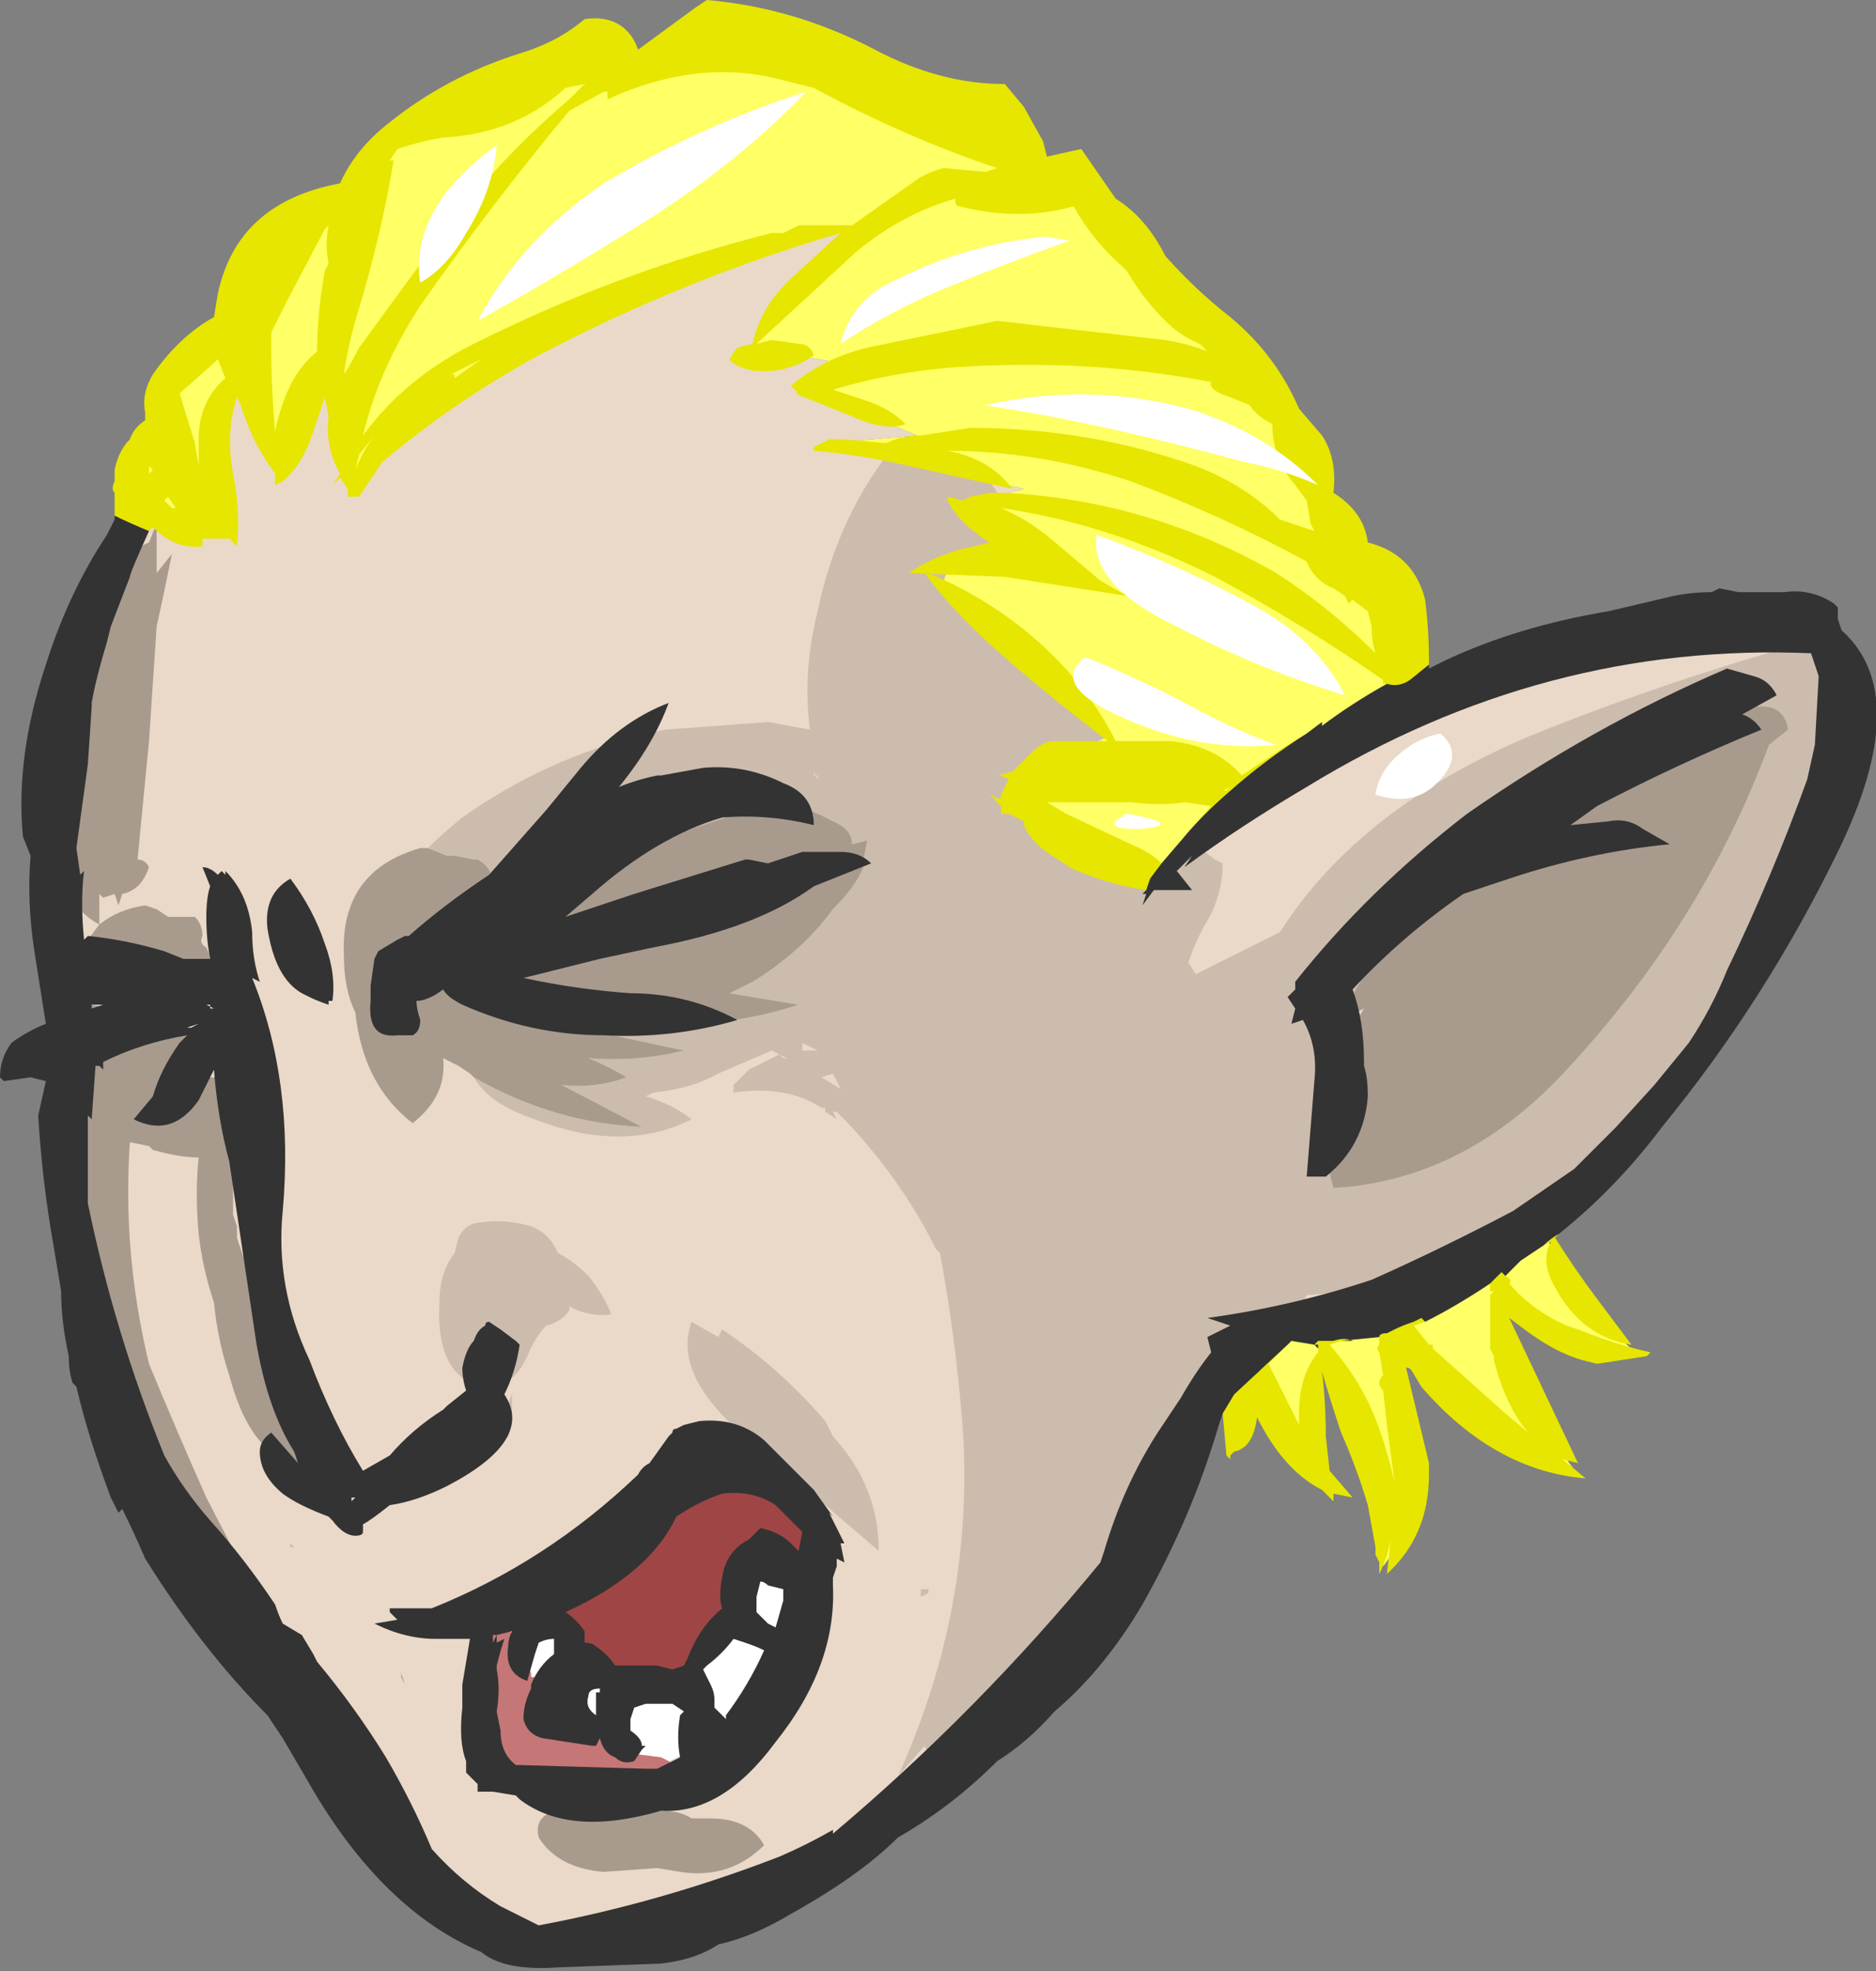 <?xml version="1.0" encoding="UTF-8" standalone="no"?>
<svg xmlns:ffdec="https://www.free-decompiler.com/flash" xmlns:xlink="http://www.w3.org/1999/xlink" ffdec:objectType="shape" height="25.8px" width="24.55px" xmlns="http://www.w3.org/2000/svg">
  <rect width="100%" height="100%" fill="#808080" stroke="none"/>
  <g transform="matrix(1.0, 0.0, 0.0, 1.0, -21.9, 4.65)">
    <path d="M23.85 1.95 L23.55 1.9 23.9 0.9 26.4 -2.15 Q27.7 -4.0 30.15 -3.85 32.45 -4.6 35.3 -2.6 L38.45 0.25 40.35 4.1 36.95 6.9 35.15 5.75 36.45 4.95 34.0 2.75 35.25 2.6 34.5 1.95 35.3 1.75 32.7 1.15 33.9 1.05 32.45 0.45 32.9 0.1 31.7 -0.1 33.0 -1.7 Q28.55 -0.85 26.55 1.8 L26.2 0.25 25.65 1.55 24.95 0.3 24.55 2.1 23.85 1.95 M42.0 11.25 Q42.45 12.3 43.3 13.05 L41.6 12.4 Q41.8 13.7 42.55 14.65 L40.25 13.2 Q40.75 14.9 40.0 15.85 39.95 14.3 39.2 13.15 38.85 13.9 39.15 14.65 L38.25 13.0 38.65 12.9 Q40.55 12.75 41.8 11.4 L42.0 11.2 42.0 11.25" fill="#ffff66" fill-rule="evenodd" stroke="none"/>
    <path d="M40.35 4.1 L40.5 4.2 46.05 3.7 Q45.65 8.7 42.0 11.25 L42.0 11.2 41.8 11.4 Q40.45 12.3 38.65 12.9 L38.25 13.0 36.2 16.7 Q31.85 21.75 27.9 20.7 L23.95 15.75 22.7 9.5 Q21.9 5.05 23.7 2.3 L23.85 1.95 24.55 2.1 24.95 0.3 25.65 1.55 26.2 0.25 26.55 1.8 Q28.55 -0.85 33.0 -1.7 L31.7 -0.1 32.9 0.1 32.45 0.45 33.9 1.05 32.7 1.15 35.3 1.75 34.5 1.95 35.25 2.6 34.0 2.75 36.45 4.95 35.15 5.75 36.95 6.9 40.35 4.1" fill="#ead9c8" fill-rule="evenodd" stroke="none"/>
    <path d="M27.5 6.45 Q27.7 6.25 27.95 6.05 29.15 5.2 30.6 4.9 L31.95 4.8 32.5 4.9 Q32.4 4.15 32.6 3.35 32.85 2.15 33.55 1.25 L34.65 1.6 Q34.85 1.6 34.95 1.8 L34.9 1.85 35.1 2.6 34.3 2.85 Q34.25 2.9 34.25 3.0 L36.35 5.0 Q36.2 5.1 35.95 5.15 L35.5 5.8 36.95 6.9 37.6 6.45 37.8 6.6 37.9 6.65 Q37.9 7.05 37.7 7.4 37.55 7.65 37.45 7.95 L37.55 8.1 38.65 7.55 Q39.7 5.9 42.0 4.95 43.75 4.25 45.55 3.75 46.45 6.0 44.6 8.5 L42.65 10.7 Q41.0 12.2 39.0 12.3 L38.95 12.4 37.5 13.45 35.6 17.35 34.7 18.1 Q34.1 18.5 34.0 18.2 L33.65 18.6 Q34.65 16.4 34.5 14.05 34.4 12.8 34.2 11.75 L34.15 11.7 Q33.65 10.7 32.85 9.9 L32.8 9.9 32.85 10.0 32.7 9.9 32.7 9.85 32.65 9.85 Q32.2 9.55 31.5 9.65 L31.5 9.55 Q31.6 9.45 31.7 9.35 L32.1 9.15 32.15 9.2 32.2 9.2 32.0 9.1 Q31.65 9.25 31.3 9.4 30.95 9.6 30.45 9.65 L30.35 9.7 Q30.7 9.8 30.95 10.0 30.05 10.45 28.9 10.0 28.3 9.8 28.1 9.45 29.15 10.05 30.3 10.1 L29.25 9.55 Q29.7 9.6 30.1 9.45 29.85 9.3 29.6 9.2 30.25 9.25 30.85 9.1 L29.45 8.8 30.15 8.7 Q31.3 8.85 32.35 8.5 L31.45 8.35 31.75 8.2 Q32.4 7.8 32.8 7.25 33.1 6.95 33.2 6.7 L33.2 6.6 33.25 6.35 33.05 6.4 Q33.05 6.2 32.8 6.1 32.45 5.9 32.05 5.85 L31.6 5.95 31.4 6.05 Q30.6 6.3 29.85 6.65 L29.8 6.9 28.1 7.2 28.35 6.95 Q28.35 6.7 28.15 6.6 L28.1 6.6 27.85 6.55 27.75 6.55 27.5 6.45 M28.0 9.35 L27.9 9.3 28.05 9.4 28.0 9.35 M39.6 8.85 L39.25 10.2 Q39.25 10.55 39.35 10.9 41.1 10.8 42.45 9.3 44.2 7.4 45.05 5.1 L45.3 4.9 Q45.25 4.55 44.85 4.6 L41.4 6.45 Q40.0 7.4 39.45 8.7 L39.65 8.6 39.6 8.85 M31.45 6.95 L31.1 7.0 32.6 6.65 31.45 6.95 M30.1 7.6 L30.35 7.55 29.75 7.7 30.1 7.6 M32.1 7.0 L32.65 6.7 32.1 7.0 M32.6 5.55 L32.55 5.45 32.55 5.5 32.6 5.5 32.6 5.55 M28.8 7.85 L29.7 7.5 29.3 7.8 28.8 7.9 28.8 7.85 M27.85 8.15 L28.45 8.2 28.55 8.4 27.8 8.25 27.85 8.15 M28.7 8.2 L28.9 8.3 28.8 8.5 28.75 8.45 28.7 8.2 M24.55 9.05 L24.55 9.15 24.5 9.45 24.55 9.05 M24.85 9.95 L24.85 10.1 24.85 9.95 M24.95 11.25 L25.0 11.55 25.0 11.4 24.95 11.25 M25.9 14.55 L25.7 14.5 25.9 14.55 M28.85 11.4 Q29.1 11.5 29.2 11.75 29.4 11.85 29.6 12.05 29.8 12.3 29.9 12.55 29.65 12.6 29.35 12.45 L29.35 12.5 Q29.25 12.65 29.05 12.7 28.9 12.85 28.8 13.1 28.6 13.55 28.25 13.45 L28.2 13.5 Q27.6 13.35 27.65 12.4 27.65 12.0 27.85 11.75 L27.9 11.55 Q28.0 11.35 28.2 11.35 28.5 11.3 28.85 11.4 M28.6 13.6 L28.6 13.85 28.55 14.15 28.5 14.2 28.5 14.15 Q28.5 13.8 28.6 13.6 M32.9 9.6 L32.8 9.4 32.65 9.45 32.9 9.6 M32.4 9.0 L32.4 9.1 32.6 9.1 32.4 9.0 M31.3 12.85 L31.35 12.75 Q32.1 13.25 32.7 13.95 L32.8 14.15 Q33.4 14.8 33.4 15.65 L31.65 14.15 Q30.7 13.35 30.95 12.65 L31.3 12.85 M34.05 16.15 L34.05 16.2 33.95 16.25 33.95 16.15 34.05 16.15 M25.7 15.55 L25.75 15.6 25.7 15.6 25.7 15.55" fill="#ccbcad" fill-rule="evenodd" stroke="none"/>
    <path d="M28.1 9.45 L28.0 9.35 28.05 9.4 27.9 9.3 27.7 9.2 Q27.75 9.7 27.3 10.05 26.65 9.55 26.55 8.6 26.4 8.3 26.4 7.85 26.35 6.75 27.4 6.45 L27.5 6.45 27.75 6.55 27.85 6.55 28.1 6.6 28.15 6.6 Q28.35 6.7 28.35 6.95 L28.1 7.2 29.4 7.1 Q29.6 7.05 29.75 6.95 L29.8 6.9 29.85 6.65 Q30.6 6.3 31.4 6.05 L31.6 5.95 32.05 5.85 Q32.45 5.9 32.8 6.1 33.05 6.2 33.05 6.4 L33.25 6.35 33.2 6.6 33.2 6.7 Q33.1 6.95 32.8 7.25 32.4 7.8 31.75 8.2 L31.45 8.35 32.35 8.5 Q31.3 8.85 30.15 8.7 L29.6 8.55 28.9 8.3 28.7 8.2 28.45 8.2 27.85 8.15 27.8 8.25 28.55 8.4 28.65 8.45 28.7 8.45 28.75 8.45 28.8 8.5 29.15 8.55 29.45 8.8 30.85 9.1 Q30.25 9.25 29.6 9.2 29.85 9.3 30.1 9.45 29.7 9.6 29.25 9.55 L30.3 10.1 Q29.15 10.05 28.1 9.45 M39.65 8.6 L39.45 8.7 Q40.0 7.4 41.4 6.45 L44.85 4.6 Q45.25 4.55 45.3 4.9 L45.05 5.1 Q44.2 7.4 42.45 9.3 41.1 10.8 39.35 10.9 39.25 10.55 39.25 10.2 L39.6 8.85 Q39.65 8.7 39.75 8.55 L39.65 8.6 M31.1 7.0 L29.95 7.4 29.7 7.5 28.8 7.85 28.65 7.85 28.6 7.95 28.65 7.9 28.8 7.9 29.3 7.8 29.75 7.7 30.35 7.55 31.6 7.2 32.1 7.0 32.65 6.7 32.6 6.65 31.1 7.0 M23.95 2.85 L24.15 2.6 Q24.05 3.1 23.95 3.55 L23.85 5.05 23.7 6.6 Q23.8 6.6 23.85 6.7 23.75 7.0 23.5 7.05 L23.45 7.2 23.4 7.05 23.25 7.1 23.2 7.05 23.2 7.45 Q23.45 7.25 23.8 7.2 L23.95 7.25 24.1 7.35 24.45 7.35 Q24.55 7.45 24.55 7.6 24.5 7.7 24.6 7.75 24.65 7.85 24.65 7.95 L23.1 8.4 23.05 7.65 23.2 7.45 Q22.55 7.1 22.7 6.05 22.95 4.3 23.65 2.65 23.7 2.5 23.85 2.45 L23.95 2.2 23.95 2.85 M28.75 8.0 L28.6 7.95 28.75 8.0 M23.9 8.6 L24.15 8.6 24.55 9.05 24.5 9.45 25.05 9.45 24.85 9.95 24.85 10.1 24.95 10.4 Q24.95 10.85 24.95 11.25 L25.0 11.4 25.0 11.55 Q25.15 12.0 25.3 12.4 L25.9 14.55 25.7 14.5 Q25.15 14.3 24.9 13.35 24.75 12.9 24.7 12.4 24.55 11.95 24.5 11.5 24.45 10.95 24.5 10.5 24.25 10.5 23.9 10.4 L23.85 10.35 23.6 10.3 Q23.5 11.75 23.85 13.2 24.2 14.05 24.6 14.95 L25.35 16.4 24.75 16.45 23.05 12.0 23.05 8.5 23.9 8.6 M30.95 19.15 L31.2 19.15 Q31.7 19.15 31.9 19.5 31.45 19.95 30.8 19.85 L30.5 19.8 29.8 19.85 Q29.2 19.8 28.95 19.4 28.9 19.2 29.05 19.1 29.2 19.05 29.4 19.0 L30.55 19.05 Q30.8 19.05 30.95 19.15 M27.15 17.25 L27.2 17.4 27.15 17.3 27.15 17.25" fill="#a89b8e" fill-rule="evenodd" stroke="none"/>
    <path d="M31.45 6.95 L31.6 7.2 30.35 7.55 30.1 7.6 29.95 7.4 31.1 7.0 31.45 6.95 M28.6 7.95 L28.75 8.0 28.6 7.95 M28.65 7.85 L28.8 7.85 28.8 7.9 28.65 7.9 28.65 7.85 M28.45 8.2 L28.7 8.2 28.75 8.45 28.7 8.45 28.65 8.45 28.55 8.4 28.45 8.2 M28.9 8.3 L29.6 8.55 29.15 8.55 28.8 8.5 28.9 8.3 M23.9 8.6 L24.5 8.55 24.55 9.15 24.55 9.05 24.15 8.6 23.9 8.6 M28.85 17.25 Q28.8 17.1 28.85 16.9 L29.0 16.65 Q29.25 16.75 29.2 17.05 L31.05 17.6 Q31.0 17.3 31.25 17.0 L32.05 15.75 32.4 16.5 31.9 17.6 Q31.7 17.95 31.25 17.9 L31.05 18.1 Q30.9 18.3 30.65 18.4 L30.55 18.35 30.15 18.3 30.15 18.2 29.85 17.9 29.35 18.0 28.95 17.35 28.9 17.3 28.85 17.3 28.85 17.25" fill="#ffffff" fill-rule="evenodd" stroke="none"/>
    <path d="M29.95 7.4 L30.1 7.6 29.75 7.7 29.3 7.8 29.7 7.5 29.95 7.4" fill="#00ff00" fill-rule="evenodd" stroke="none"/>
    <path d="M30.65 18.4 L30.7 18.45 29.85 18.75 28.45 18.4 28.25 17.35 Q28.15 16.8 28.4 16.45 28.55 16.6 28.65 16.85 L28.85 17.25 28.85 17.3 28.9 17.3 29.1 17.65 29.35 18.0 29.85 17.9 30.15 18.2 30.15 18.3 30.55 18.35 30.65 18.4" fill="#c57676" fill-rule="evenodd" stroke="none"/>
    <path d="M31.85 15.55 L31.65 16.25 30.7 17.35 29.75 17.15 28.95 16.35 31.4 14.65 32.65 15.35 32.25 15.8 31.85 15.55" fill="#a04545" fill-rule="evenodd" stroke="none"/>
    <path d="M25.45 -0.3 L25.45 -0.1 Q25.45 0.45 25.5 1.0 25.55 0.75 25.65 0.5 25.8 0.15 26.05 -0.05 26.05 -0.55 26.15 -1.1 L26.2 -1.2 Q26.15 -1.45 26.2 -1.7 L26.15 -1.65 25.65 -0.7 Q25.55 -0.5 25.45 -0.3 M23.4 2.1 L23.4 1.8 Q23.35 1.75 23.4 1.65 L23.4 1.5 Q23.45 1.25 23.6 1.1 23.65 0.95 23.8 0.85 L23.8 0.75 Q23.75 0.5 23.9 0.25 24.25 -0.25 24.7 -0.5 L24.75 -0.8 Q25.0 -2.0 26.35 -2.25 26.55 -2.7 27.0 -3.05 27.75 -3.65 28.7 -3.95 29.2 -4.1 29.55 -4.4 29.9 -4.45 30.1 -4.25 30.2 -4.15 30.25 -4.0 L31.0 -4.55 31.15 -4.65 Q32.3 -4.55 33.35 -4.0 34.2 -3.55 35.05 -3.55 L35.3 -3.25 35.55 -2.8 35.6 -2.6 36.05 -2.7 36.5 -2.05 Q36.9 -1.8 37.15 -1.3 37.55 -0.85 38.0 -0.5 38.6 0.0 38.9 0.7 L39.2 1.05 Q39.4 1.35 39.35 1.8 39.75 2.05 39.8 2.45 40.4 2.6 40.55 3.2 40.6 3.6 40.6 4.0 L40.6 4.05 40.35 4.25 Q40.2 4.35 40.05 4.3 L40.0 4.3 40.0 4.25 Q39.0 3.55 37.8 2.9 36.4 2.2 35.0 2.0 35.35 2.15 35.65 2.4 L36.3 2.95 36.65 3.15 35.05 2.9 33.8 2.85 Q34.15 2.6 34.65 2.5 L34.85 2.45 Q34.45 2.2 34.3 1.9 L34.3 1.85 34.5 1.9 34.6 1.85 34.85 1.8 35.05 1.8 Q36.95 1.9 38.6 2.85 39.3 3.3 39.9 3.9 39.85 3.75 39.85 3.55 L39.8 3.35 39.6 3.2 39.55 3.25 39.5 3.15 39.35 3.05 Q39.1 2.95 39.0 2.7 37.9 2.1 36.7 1.65 35.5 1.25 34.3 1.25 34.85 1.35 35.15 1.75 L33.8 1.45 Q33.15 1.3 32.55 1.25 L32.55 1.2 Q32.65 1.15 32.75 1.1 L32.95 1.1 33.5 1.15 Q33.7 1.05 33.95 1.05 L34.6 0.95 Q36.15 0.95 37.55 1.45 38.2 1.7 38.65 2.15 L39.1 2.3 39.05 2.2 39.0 1.9 38.85 1.7 Q38.55 1.35 38.55 0.9 38.35 0.8 38.25 0.65 L38.0 0.55 Q37.7 0.45 37.75 0.35 36.2 0.05 34.5 0.15 33.65 0.2 32.8 0.45 L33.25 0.6 Q33.55 0.7 33.75 0.9 33.5 1.0 33.05 0.8 L32.3 0.5 32.35 0.5 32.25 0.4 Q32.65 0.05 33.25 -0.1 L34.95 -0.45 37.15 -0.2 Q37.45 -0.15 37.7 -0.05 L37.6 -0.15 Q37.35 -0.25 37.15 -0.45 36.85 -0.75 36.65 -1.1 L36.6 -1.15 Q36.2 -1.5 35.95 -1.95 35.25 -1.75 34.45 -1.95 34.4 -1.95 34.4 -2.05 33.7 -1.85 33.1 -1.35 L31.8 -0.15 32.0 -0.2 32.35 -0.15 Q32.5 -0.15 32.55 0.0 32.2 0.25 31.75 0.2 31.5 0.15 31.45 0.05 31.5 -0.05 31.55 -0.1 L31.75 -0.15 Q31.85 -0.65 32.3 -1.05 L32.9 -1.6 Q30.85 -1.0 28.95 0.0 27.85 0.6 26.9 1.4 L26.6 1.85 26.45 1.85 26.45 1.75 26.35 1.6 26.25 1.7 26.35 1.55 Q26.15 1.2 26.2 0.8 L26.15 0.55 26.0 1.0 Q25.85 1.45 25.6 1.65 L25.5 1.7 25.5 1.55 Q25.2 1.15 25.05 0.65 L25.0 0.55 Q24.85 1.0 24.95 1.55 25.05 2.05 25.0 2.5 L24.9 2.4 24.55 2.4 24.55 2.5 Q24.2 2.55 23.9 2.25 L23.85 2.3 Q23.6 2.2 23.4 2.1 M42.3 11.5 L42.25 11.55 Q42.5 11.95 42.8 12.35 L43.25 12.95 Q42.6 12.85 42.25 12.2 42.05 11.85 42.2 11.6 L42.1 11.65 Q42.2 11.55 42.3 11.5 M41.6 12.05 Q41.7 12.1 41.65 12.15 41.95 12.5 42.4 12.7 L42.55 12.75 Q43.05 12.95 43.5 13.05 L43.45 13.1 42.8 13.2 42.6 13.15 Q42.25 13.05 41.85 12.75 L41.65 12.6 42.55 14.5 42.35 14.45 42.65 14.7 Q41.45 14.6 40.5 13.5 L40.35 13.25 40.3 13.25 40.6 14.5 40.6 14.65 Q40.6 15.45 40.05 15.95 L40.1 15.5 Q40.05 15.75 39.95 15.95 L39.95 15.8 39.9 15.7 39.9 15.6 39.8 15.05 Q39.65 14.55 39.45 14.1 39.3 13.65 39.2 13.3 39.25 13.7 39.25 14.15 L39.3 14.6 39.6 14.95 39.35 14.9 39.35 15.0 39.2 14.85 Q38.7 14.6 38.35 13.9 38.3 14.3 38.05 14.35 L38.0 14.4 38.0 14.45 37.95 14.4 37.9 13.85 38.05 13.6 38.75 12.95 38.5 13.2 Q38.7 13.6 38.9 14.0 L38.9 13.85 Q38.9 13.35 39.15 13.05 L39.15 13.0 39.15 12.95 39.1 12.95 39.15 12.9 39.35 12.9 Q39.5 12.85 39.6 12.9 L39.45 12.9 39.3 12.95 Q39.65 13.35 39.85 13.8 40.0 14.15 40.1 14.55 L40.15 14.75 40.05 14.0 40.0 13.55 Q39.95 13.5 39.95 13.45 39.95 13.4 40.0 13.35 L39.95 13.05 Q39.9 13.0 39.95 12.95 L39.95 12.85 Q39.95 12.8 40.05 12.8 L40.15 12.75 Q40.25 12.7 40.4 12.65 L40.5 12.6 40.55 12.65 40.4 12.7 40.6 12.95 40.65 12.95 40.65 13.0 41.6 13.85 41.9 14.1 Q41.6 13.75 41.45 13.15 L41.45 13.1 41.4 13.0 41.4 12.3 41.45 12.25 41.4 12.25 41.4 12.15 41.45 12.1 Q41.5 12.05 41.55 12.0 L41.6 12.05 M27.05 -2.55 Q26.9 -1.6 26.55 -0.45 26.45 -0.1 26.4 0.25 26.5 0.1 26.6 -0.1 L27.55 -1.4 Q28.35 -2.5 29.35 -3.35 L29.55 -3.55 29.3 -3.5 Q28.65 -2.9 27.7 -2.85 27.4 -2.8 27.1 -2.7 L27.0 -2.55 27.05 -2.55 M29.85 -3.45 L29.8 -3.45 29.35 -3.2 Q28.35 -2.0 27.4 -0.65 26.85 0.2 26.65 1.05 27.2 0.3 28.1 -0.15 30.0 -1.1 32.0 -1.6 L32.15 -1.6 32.35 -1.7 33.05 -1.7 33.9 -2.3 Q34.05 -2.4 34.25 -2.45 L34.8 -2.4 34.95 -2.45 Q33.75 -2.85 32.55 -3.5 L32.15 -3.6 Q31.05 -3.9 29.85 -3.35 L29.85 -3.45 M36.9 7.0 Q36.5 6.95 36.0 6.75 L35.9 6.7 35.75 6.6 Q35.4 6.4 35.3 6.15 L35.3 6.1 35.1 6.0 35.0 6.0 35.0 5.9 34.85 5.75 34.95 5.8 35.0 5.8 35.0 5.75 Q35.05 5.65 35.1 5.55 L35.0 5.5 34.95 5.5 35.15 5.45 35.4 5.2 Q35.55 5.05 35.7 5.05 L36.4 5.05 Q35.8 4.6 35.1 4.0 34.4 3.4 34.0 2.85 L34.05 2.85 Q35.0 3.25 35.7 3.95 36.2 4.45 36.5 5.05 L37.2 5.05 Q37.8 5.1 38.15 5.5 38.45 5.3 38.75 5.1 L39.0 4.95 Q38.45 5.3 38.0 5.7 37.65 6.0 37.4 6.3 L37.75 5.9 37.4 5.85 Q37.1 5.9 36.7 5.85 L35.6 5.85 35.85 6.0 36.7 6.4 Q36.95 6.5 37.1 6.65 L36.95 6.85 36.9 7.0 M37.9 5.7 L37.95 5.7 38.0 5.65 37.9 5.7 M40.2 12.9 L40.2 12.9 M27.8 0.25 L27.85 0.25 27.85 0.3 28.2 0.05 Q28.0 0.15 27.8 0.25 M26.6 1.3 L26.55 1.5 Q26.65 1.25 26.8 1.05 L26.6 1.3 M24.7 0.1 L24.25 0.5 24.45 1.15 24.5 1.45 24.5 1.1 Q24.5 0.6 24.85 0.3 L24.75 0.05 24.7 0.1 M23.85 1.55 L23.9 1.5 23.85 1.45 23.85 1.55 M24.5 1.6 L24.5 1.6 M24.15 2.0 L24.2 2.0 24.1 1.85 24.05 1.9 24.15 2.0" fill="#e6e600" fill-rule="evenodd" stroke="none"/>
    <path d="M40.6 4.05 L40.6 4.1 40.8 4.0 Q41.75 3.55 42.95 3.35 L43.8 3.15 Q44.05 3.1 44.3 3.1 L44.4 3.05 44.65 3.1 45.25 3.1 Q45.6 3.05 45.9 3.25 L45.95 3.3 45.95 3.45 46.0 3.6 Q46.95 4.45 45.95 6.5 45.0 8.45 43.65 10.1 43.05 10.9 42.3 11.5 42.2 11.55 42.1 11.65 L41.8 11.85 41.6 12.05 41.55 12.0 Q41.5 12.05 41.45 12.1 L41.4 12.15 Q40.95 12.45 40.55 12.65 L40.5 12.6 40.4 12.65 Q40.25 12.7 40.15 12.75 L40.05 12.8 Q39.95 12.8 39.95 12.85 L39.45 12.9 39.6 12.9 Q39.5 12.85 39.35 12.9 L39.15 12.9 39.1 12.95 38.8 12.9 38.75 12.95 38.05 13.6 37.9 13.85 37.85 14.0 Q37.5 15.2 36.85 16.35 36.35 17.2 35.7 17.75 35.35 18.15 34.95 18.4 34.35 19.0 33.65 19.4 33.15 19.9 32.25 20.4 31.75 20.7 31.3 20.8 31.0 21.0 30.55 21.05 L29.2 21.1 Q28.5 21.15 28.2 20.9 26.9 20.35 25.95 18.7 L25.6 18.1 25.4 17.8 Q24.55 16.95 23.8 15.75 23.65 15.4 23.5 15.1 L23.45 15.15 23.35 14.95 Q23.05 14.15 22.9 13.5 L22.85 13.45 Q22.8 13.3 22.8 13.1 22.7 12.65 22.7 12.25 L22.6 11.65 Q22.45 10.8 22.4 9.95 L22.5 9.5 22.3 9.45 21.95 9.5 21.9 9.45 Q21.9 9.2 22.05 9.0 22.25 8.85 22.5 8.75 L22.35 7.8 Q22.25 7.15 22.3 6.55 L22.2 6.3 Q22.1 5.25 22.5 4.05 22.8 3.1 23.3 2.35 L23.4 2.15 23.4 2.1 Q23.6 2.2 23.85 2.3 23.6 2.85 23.6 2.9 L23.35 3.55 23.3 3.75 Q23.15 4.25 23.1 4.55 L23.1 4.6 23.05 5.35 22.9 6.45 22.95 6.8 23.0 6.75 Q22.95 7.15 23.0 7.65 L23.05 7.6 Q23.55 7.65 24.05 7.8 L24.3 7.9 24.65 7.9 Q24.6 7.65 24.6 7.35 24.6 7.1 24.65 6.95 L24.55 6.7 Q24.65 6.7 24.75 6.8 L24.8 6.75 24.85 6.8 24.85 6.75 Q25.15 7.05 25.2 7.55 25.2 7.9 25.3 8.2 L25.2 8.15 Q25.75 9.5 25.6 11.2 25.5 12.2 25.95 13.15 26.25 13.95 26.65 14.6 L27.0 14.4 Q27.3 14.05 27.7 13.8 L27.75 13.75 28.0 13.55 Q27.95 13.4 27.95 13.25 28.0 13.0 28.1 12.9 28.15 12.75 28.25 12.7 28.25 12.65 28.3 12.65 L28.45 12.75 28.65 12.9 28.7 12.95 Q28.65 13.3 28.5 13.6 28.9 14.2 27.75 14.8 27.35 15.0 27.0 15.05 26.75 15.25 26.65 15.3 L26.65 15.4 Q26.65 15.45 26.55 15.45 26.4 15.45 26.25 15.25 L26.2 15.2 Q25.8 15.05 25.6 14.9 25.3 14.65 25.3 14.35 25.3 14.2 25.45 14.1 L25.8 14.5 25.75 14.35 Q25.4 13.8 25.25 12.9 L24.9 10.55 Q24.75 10.0 24.7 9.35 L24.5 9.75 Q24.15 10.25 23.65 10.0 L23.9 9.7 Q24.0 9.35 24.25 9.0 L24.35 8.9 Q23.75 9.0 23.25 9.25 L23.25 9.35 23.2 9.3 23.15 9.3 23.1 10.0 23.05 9.95 23.05 11.1 Q23.4 12.8 24.05 14.4 24.3 14.85 24.65 15.25 25.1 15.75 25.5 16.35 25.55 16.5 25.6 16.6 L25.85 16.75 26.0 17.0 26.05 17.1 Q26.55 17.7 26.95 18.35 27.3 18.95 27.55 19.55 27.95 20.0 28.45 20.3 L28.95 20.55 Q30.55 20.25 32.1 19.65 32.45 19.5 32.8 19.3 L32.8 19.35 Q34.7 17.75 36.3 15.8 L36.35 15.65 Q36.6 14.8 37.05 14.1 L37.35 13.65 Q37.55 13.3 37.75 13.05 L37.7 12.85 37.8 12.8 Q37.9 12.75 38.0 12.7 L37.7 12.6 Q38.8 12.45 39.85 12.1 40.75 11.7 41.7 11.2 L42.5 10.65 43.05 10.1 43.55 9.55 44.0 9.0 Q44.3 8.55 44.5 8.05 45.1 6.8 45.55 5.55 L45.65 5.1 45.7 4.2 45.6 3.9 Q42.1 3.75 39.0 5.65 38.15 6.15 37.4 6.7 L37.5 6.55 37.3 6.75 37.5 7.0 37.0 7.0 36.85 7.2 36.9 7.05 36.85 7.05 36.9 7.0 36.95 6.85 37.1 6.65 37.4 6.3 Q37.65 6.0 38.0 5.7 38.45 5.3 39.0 4.95 L39.2 4.8 39.2 4.85 Q39.6 4.55 40.05 4.3 L40.0 4.3 40.05 4.3 Q40.2 4.35 40.35 4.25 L40.6 4.05 M42.95 6.1 Q43.2 6.05 43.4 6.2 L43.75 6.4 Q42.7 6.5 41.65 6.85 L41.05 7.05 Q40.25 7.6 39.6 8.3 39.75 8.7 39.75 9.25 L39.75 9.3 Q39.8 9.45 39.8 9.7 39.75 10.35 39.25 10.75 L39.0 10.75 39.1 9.5 Q39.15 9.05 38.95 8.7 L38.8 8.75 38.85 8.55 38.75 8.4 38.85 8.3 38.85 8.2 Q39.8 7.0 41.1 6.0 42.75 4.85 44.5 4.1 L44.85 4.2 Q45.05 4.25 45.15 4.45 L44.7 4.7 Q44.85 4.75 44.95 4.9 43.85 5.35 42.8 5.9 L42.45 6.15 42.95 6.1 M39.15 13.0 L39.1 12.95 39.15 12.95 39.15 13.0 M41.4 12.3 L41.45 12.25 41.4 12.3 M29.5 5.4 Q30.0 4.8 30.65 4.55 30.45 5.1 30.0 5.65 30.25 5.55 30.5 5.5 L30.55 5.5 31.1 5.4 Q31.65 5.35 32.15 5.6 32.55 5.75 32.55 6.15 31.95 6.0 31.35 6.05 30.5 6.3 29.65 7.05 L29.3 7.35 30.2 7.05 31.65 6.6 31.7 6.6 31.95 6.65 32.4 6.5 32.9 6.5 Q33.15 6.5 33.3 6.65 L32.55 6.95 Q31.8 7.5 30.45 7.75 L29.75 7.9 28.75 8.15 Q29.45 8.3 30.15 8.35 30.9 8.35 31.55 8.7 30.7 8.95 29.8 8.9 28.85 8.9 27.95 8.5 27.75 8.4 27.7 8.3 27.5 8.45 27.35 8.45 27.35 8.55 27.4 8.7 27.4 8.85 27.3 8.9 L27.1 8.9 Q26.7 8.95 26.75 8.45 L26.75 8.25 26.8 7.9 26.85 7.8 27.1 7.65 27.2 7.6 27.25 7.6 Q27.7 7.2 28.3 6.8 L29.05 5.95 29.5 5.4 M26.2 8.45 L26.2 8.5 Q26.05 8.45 25.95 8.4 L25.85 8.35 Q25.5 8.15 25.4 7.5 25.35 7.05 25.7 6.85 26.0 7.25 26.15 7.7 26.3 8.1 26.25 8.45 L26.2 8.45 M24.7 8.55 L24.65 8.55 24.65 8.5 24.6 8.5 24.7 8.55 M24.5 8.75 L24.35 8.8 24.4 8.8 24.5 8.75 M30.7 14.1 Q30.7 14.05 30.75 14.05 L30.85 14.0 31.05 13.95 Q31.55 13.9 31.9 14.2 L32.55 14.85 32.8 15.2 32.75 15.15 32.95 15.55 32.9 15.55 32.95 15.8 32.85 15.75 32.85 15.85 32.8 16.0 32.8 16.1 Q32.85 17.15 32.05 18.15 31.35 19.1 30.55 19.05 29.35 19.4 28.7 18.9 L28.65 18.85 28.35 18.8 28.15 18.8 28.15 18.7 28.0 18.55 28.0 18.4 Q27.9 18.15 27.95 17.7 L27.95 17.4 28.05 16.8 27.6 16.8 Q27.2 16.8 26.8 16.6 L27.1 16.55 27.0 16.45 27.0 16.4 27.55 16.4 Q29.05 15.8 30.25 14.65 30.3 14.55 30.4 14.5 L30.65 14.15 30.7 14.1 M32.35 15.65 L32.4 15.4 32.05 15.05 Q31.75 14.85 31.35 14.9 31.05 15.0 30.75 15.2 30.4 15.95 29.3 16.45 29.45 16.55 29.55 16.7 29.55 16.8 29.55 16.85 29.65 16.85 29.7 16.9 29.85 17.0 29.95 17.15 L30.5 17.15 30.7 17.2 30.85 17.15 30.9 17.05 Q31.05 16.65 31.35 16.4 31.3 16.25 31.35 16.0 31.4 15.65 31.7 15.5 L31.85 15.35 Q32.1 15.4 32.25 15.55 L32.35 15.65 M31.85 16.05 L31.8 16.25 31.8 16.45 31.95 16.6 32.05 16.65 32.15 16.3 32.15 16.15 31.95 16.1 Q31.9 16.05 31.85 16.05 M29.15 16.8 Q29.05 16.8 28.95 16.85 L28.9 17.0 28.8 17.35 Q28.5 17.25 28.55 16.9 28.55 16.8 28.6 16.7 L28.4 16.75 28.4 16.85 28.5 16.8 Q28.45 16.95 28.4 17.15 L28.4 17.2 Q28.45 17.45 28.4 17.75 L28.45 18.0 Q28.45 18.3 28.65 18.45 L30.35 18.5 30.5 18.5 30.8 18.35 Q30.75 18.1 30.8 17.8 L30.85 17.75 30.7 17.65 30.35 17.65 30.2 17.7 30.15 17.85 30.15 18.0 Q30.3 18.1 30.3 18.2 L30.35 18.2 30.3 18.25 30.2 18.4 Q30.05 18.45 29.95 18.35 29.8 18.3 29.75 18.1 L29.7 18.2 29.65 18.2 29.0 18.1 Q28.8 18.05 28.75 17.85 28.75 17.65 28.85 17.45 L28.85 17.4 Q28.95 17.15 29.15 17.0 L29.15 16.8 M29.75 17.45 Q29.6 17.45 29.6 17.55 29.55 17.7 29.7 17.8 L29.7 17.5 29.75 17.5 29.75 17.45 M31.25 17.65 L31.25 17.7 31.4 17.85 31.4 17.8 Q31.7 17.4 31.9 16.95 31.8 16.9 31.65 16.85 L31.5 16.8 Q31.35 17.0 31.15 17.15 L31.1 17.2 31.2 17.4 Q31.25 17.5 31.25 17.6 L31.25 17.65 M26.55 14.95 L26.5 14.95 26.5 15.0 26.55 14.95 M26.4 16.7 L26.4 16.7 M28.35 16.75 L28.35 16.85 28.4 16.75 28.35 16.75 M24.15 15.45 L24.15 15.45 M23.1 8.5 L23.1 8.55 23.25 8.5 23.1 8.5" fill="#333333" fill-rule="evenodd" stroke="none"/>
    <path d="M27.75 -2.15 Q28.05 -2.5 28.4 -2.75 28.35 -2.15 28.0 -1.6 27.75 -1.15 27.4 -0.95 27.3 -1.55 27.75 -2.15 M30.1 -1.6 Q29.05 -0.95 28.15 -0.45 28.7 -1.5 29.8 -2.25 31.05 -3.0 32.45 -3.45 31.5 -2.45 30.1 -1.6 M32.9 -0.15 Q33.05 -0.75 33.65 -1.0 34.55 -1.45 35.55 -1.55 L35.6 -1.55 35.9 -1.5 Q35.05 -1.2 34.2 -0.85 33.5 -0.55 32.9 -0.15 M40.65 5.65 Q40.35 5.9 39.9 5.75 39.95 5.4 40.3 5.15 40.5 5.0 40.75 4.95 41.1 5.25 40.65 5.65 M38.2 1.4 Q36.15 0.85 34.75 0.65 L34.8 0.65 Q36.15 0.35 37.45 0.7 38.45 1.0 39.15 1.7 38.7 1.5 38.2 1.4 M37.5 4.6 Q38.05 4.9 38.6 5.1 37.55 5.2 36.5 4.7 35.65 4.3 36.1 3.95 36.85 4.25 37.5 4.6 M36.8 6.2 Q36.25 6.2 36.65 6.0 37.45 6.15 36.8 6.2 M39.5 4.45 Q38.35 4.1 37.3 3.55 36.15 3.0 36.25 2.35 37.35 2.75 38.35 3.3 39.15 3.75 39.5 4.45" fill="#ffffff" fill-rule="evenodd" stroke="none"/>
  </g>
</svg>
